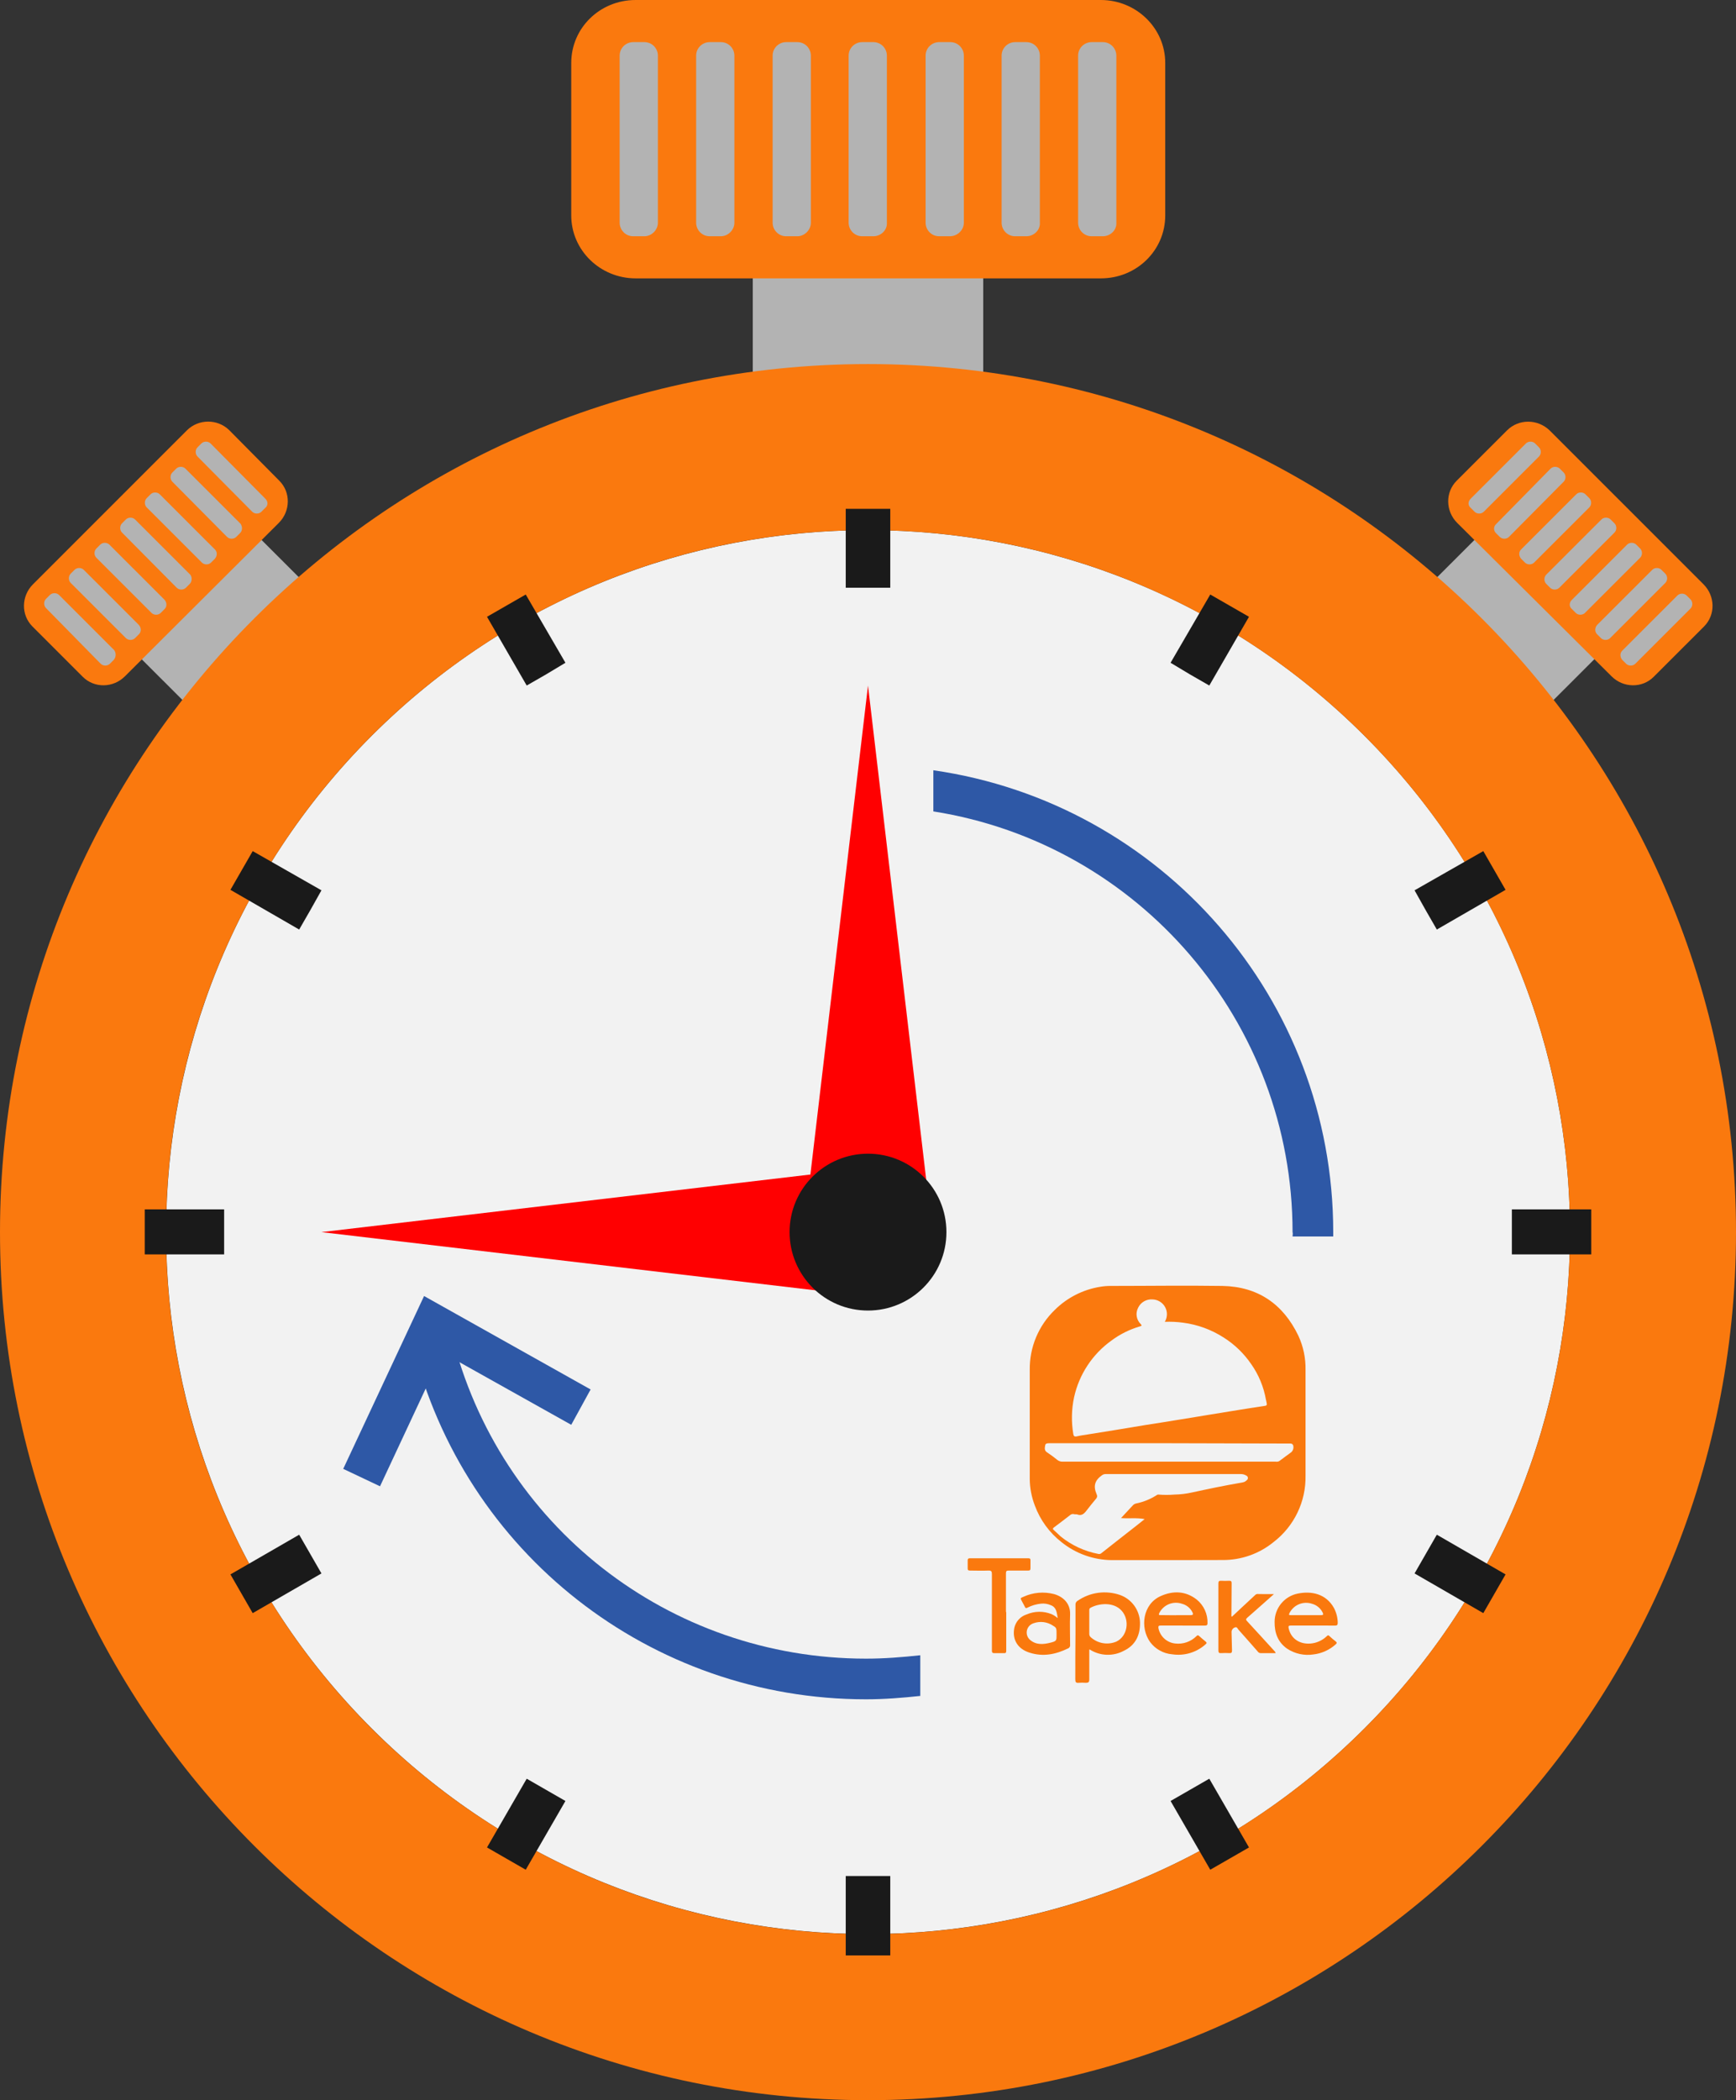 <svg width="258" height="312" viewBox="0 0 258 312" fill="none" xmlns="http://www.w3.org/2000/svg">
<rect x="0" y="0" width="258" height="312" fill="#333333" stroke="none"/>
<g clip-path="url(#clip0_2804_4529)">
<path d="M15.756 92.636L35.182 112.056L44.103 103.209L52.953 94.291L33.527 74.872L24.678 83.718L15.756 92.636Z" fill="#B3B3B3"/>
<path d="M27.772 63.939L4.893 86.811C3.166 88.537 3.094 91.342 4.821 93.068L12.303 100.548C14.03 102.274 16.836 102.202 18.562 100.476L41.441 77.676C43.168 75.95 43.24 73.145 41.513 71.419L34.031 63.867C32.304 62.213 29.498 62.213 27.772 63.939Z" fill="#FA790E"/>
<path d="M16.908 98.03L16.332 98.606C15.972 98.965 15.325 98.965 14.965 98.606L6.835 90.335C6.476 89.975 6.476 89.328 6.835 88.968L7.411 88.393C7.771 88.033 8.418 88.033 8.778 88.393L16.98 96.592C17.267 97.023 17.267 97.599 16.908 98.03Z" fill="#B3B3B3"/>
<path d="M20.649 94.219L20.073 94.794C19.714 95.153 19.066 95.153 18.707 94.794L10.505 86.595C10.145 86.235 10.145 85.588 10.505 85.228L11.08 84.653C11.44 84.293 12.088 84.293 12.447 84.653L20.649 92.852C21.009 93.284 21.009 93.859 20.649 94.219Z" fill="#B3B3B3"/>
<path d="M24.462 90.478L23.887 91.054C23.527 91.413 22.879 91.413 22.52 91.054L14.318 82.855C13.958 82.495 13.958 81.848 14.318 81.488L14.893 80.913C15.253 80.553 15.9 80.553 16.26 80.913L24.462 89.112C24.822 89.543 24.822 90.119 24.462 90.478Z" fill="#B3B3B3"/>
<path d="M28.203 86.739L27.628 87.314C27.268 87.674 26.62 87.674 26.261 87.314L18.131 79.115C17.771 78.755 17.771 78.108 18.131 77.748L18.706 77.173C19.066 76.813 19.713 76.813 20.073 77.173L28.275 85.372C28.563 85.732 28.563 86.379 28.203 86.739Z" fill="#B3B3B3"/>
<path d="M31.945 82.999L31.369 83.574C31.009 83.933 30.362 83.933 30.002 83.574L21.8 75.375C21.44 75.015 21.44 74.368 21.8 74.008L22.376 73.433C22.735 73.073 23.383 73.073 23.743 73.433L31.945 81.632C32.304 81.992 32.304 82.567 31.945 82.999Z" fill="#B3B3B3"/>
<path d="M35.686 79.187L35.11 79.762C34.75 80.122 34.103 80.122 33.743 79.762L25.613 71.563C25.253 71.203 25.253 70.556 25.613 70.196L26.189 69.621C26.548 69.261 27.196 69.261 27.556 69.621L35.758 77.82C36.045 78.252 36.045 78.827 35.686 79.187Z" fill="#B3B3B3"/>
<path d="M39.427 75.447L38.851 76.022C38.492 76.382 37.844 76.382 37.484 76.022L29.354 67.823C28.994 67.463 28.994 66.816 29.354 66.456L29.93 65.881C30.29 65.521 30.937 65.521 31.297 65.881L39.427 74.08C39.858 74.512 39.858 75.087 39.427 75.447Z" fill="#B3B3B3"/>
<path d="M242.244 92.636L222.819 112.056L213.897 103.209L205.048 94.291L224.473 74.872L233.323 83.718L242.244 92.636Z" fill="#B3B3B3"/>
<path d="M230.301 63.939L253.18 86.811C254.907 88.537 254.979 91.342 253.252 93.068L245.769 100.548C244.043 102.274 241.237 102.202 239.51 100.476L216.559 77.676C214.832 75.95 214.76 73.145 216.487 71.419L223.97 63.939C225.696 62.213 228.502 62.213 230.301 63.939Z" fill="#FA790E"/>
<path d="M241.093 98.031L241.669 98.606C242.028 98.966 242.676 98.966 243.036 98.606L251.237 90.407C251.597 90.047 251.597 89.4 251.237 89.04L250.662 88.465C250.302 88.105 249.655 88.105 249.295 88.465L241.093 96.664C240.733 97.024 240.733 97.599 241.093 98.031Z" fill="#B3B3B3"/>
<path d="M237.352 94.219L237.927 94.794C238.287 95.153 238.935 95.153 239.294 94.794L247.496 86.595C247.856 86.235 247.856 85.588 247.496 85.228L246.921 84.653C246.561 84.293 245.913 84.293 245.554 84.653L237.352 92.852C236.992 93.284 236.992 93.859 237.352 94.219Z" fill="#B3B3B3"/>
<path d="M233.61 90.478L234.186 91.054C234.546 91.413 235.193 91.413 235.553 91.054L243.755 82.855C244.115 82.495 244.115 81.848 243.755 81.488L243.179 80.913C242.82 80.553 242.172 80.553 241.812 80.913L233.61 89.112C233.179 89.543 233.179 90.119 233.61 90.478Z" fill="#B3B3B3"/>
<path d="M229.798 86.739L230.373 87.314C230.733 87.674 231.38 87.674 231.74 87.314L239.942 79.115C240.302 78.755 240.302 78.108 239.942 77.748L239.367 77.173C239.007 76.813 238.359 76.813 238 77.173L229.798 85.372C229.438 85.732 229.438 86.379 229.798 86.739Z" fill="#B3B3B3"/>
<path d="M226.056 82.999L226.632 83.574C226.992 83.933 227.639 83.933 227.999 83.574L236.201 75.375C236.561 75.015 236.561 74.368 236.201 74.008L235.625 73.433C235.266 73.073 234.618 73.073 234.258 73.433L226.056 81.632C225.697 81.992 225.697 82.567 226.056 82.999Z" fill="#B3B3B3"/>
<path d="M222.315 79.187L222.891 79.762C223.251 80.122 223.898 80.122 224.258 79.762L232.388 71.563C232.747 71.203 232.747 70.556 232.388 70.196L231.812 69.621C231.452 69.261 230.805 69.261 230.445 69.621L222.315 77.892C221.955 78.252 221.955 78.827 222.315 79.187Z" fill="#B3B3B3"/>
<path d="M218.574 75.447L219.149 76.022C219.509 76.382 220.157 76.382 220.516 76.022L228.718 67.823C229.078 67.463 229.078 66.816 228.718 66.456L228.143 65.881C227.783 65.521 227.135 65.521 226.776 65.881L218.574 74.08C218.142 74.512 218.142 75.087 218.574 75.447Z" fill="#B3B3B3"/>
<path d="M111.877 25.245V62.717H129H146.123V25.245H129H111.877Z" fill="#B3B3B3"/>
<path d="M202.776 256.782C243.516 216.055 243.516 150.024 202.776 109.298C162.036 68.572 95.983 68.572 55.243 109.298C14.503 150.024 14.503 216.055 55.243 256.782C95.983 297.508 162.036 297.508 202.776 256.782Z" fill="#F2F2F2"/>
<path d="M173.539 231.77C170.78 231.77 168.017 231.77 165.253 231.77C162.522 231.751 159.879 230.808 157.753 229.094C155.957 227.69 154.588 225.813 153.8 223.674C153.311 222.415 153.053 221.077 153.039 219.726C153.039 214.315 153.039 208.909 153.039 203.508C153.018 201.849 153.336 200.203 153.975 198.671C154.615 197.14 155.56 195.756 156.755 194.604C158.592 192.779 160.956 191.576 163.513 191.165C164.023 191.077 164.539 191.034 165.057 191.037C170.6 191.037 176.139 190.954 181.672 191.037C186.932 191.134 190.689 193.713 192.959 198.433C193.698 200.03 194.062 201.774 194.025 203.534C194.025 208.768 194.025 214.003 194.025 219.232C194.059 221.128 193.649 223.005 192.828 224.714C192.006 226.423 190.796 227.916 189.294 229.073C187.148 230.829 184.455 231.778 181.682 231.755L173.539 231.77ZM173.112 196.369C173.312 196.037 173.42 195.658 173.426 195.271C173.432 194.883 173.336 194.501 173.147 194.163C172.957 193.825 172.682 193.543 172.349 193.346C172.016 193.148 171.636 193.042 171.249 193.039C170.812 193.011 170.377 193.116 170.001 193.339C169.624 193.562 169.324 193.893 169.139 194.29C168.938 194.679 168.867 195.121 168.936 195.554C169.004 195.986 169.209 196.385 169.519 196.693C169.71 196.899 169.715 196.961 169.427 197.043C167.884 197.49 166.435 198.212 165.15 199.174C162.337 201.199 160.371 204.19 159.627 207.574C159.242 209.378 159.204 211.238 159.514 213.056C159.56 213.349 159.689 213.462 160.028 213.385C160.589 213.251 161.161 213.179 161.732 213.087C162.988 212.886 164.249 212.69 165.5 212.484L170.132 211.717C171.8 211.45 173.472 211.203 175.14 210.92C176.808 210.637 178.393 210.405 180.014 210.122C181.316 209.911 182.614 209.695 183.916 209.489C185.218 209.283 186.397 209.077 187.642 208.907C188.337 208.809 188.342 208.84 188.193 208.151C188.193 208.078 188.152 208.012 188.141 207.94C187.812 206.042 187.067 204.24 185.959 202.664C184.874 201.071 183.472 199.718 181.841 198.69C180.024 197.525 177.971 196.777 175.83 196.498C174.929 196.375 174.02 196.332 173.112 196.369V196.369ZM166.606 225.522L168.377 223.617C168.506 223.485 168.67 223.394 168.85 223.355C169.949 223.131 170.997 222.703 171.939 222.094C171.993 222.049 172.063 222.027 172.134 222.032C172.943 222.099 173.755 222.099 174.564 222.032C175.43 222.016 176.292 221.913 177.137 221.723C178.321 221.476 179.5 221.209 180.689 220.972C182.006 220.709 183.329 220.457 184.647 220.231C184.908 220.193 185.147 220.063 185.321 219.865C185.371 219.823 185.41 219.77 185.434 219.709C185.458 219.648 185.465 219.582 185.457 219.517C185.448 219.452 185.423 219.39 185.384 219.338C185.345 219.285 185.293 219.244 185.233 219.217C184.961 219.047 184.643 218.966 184.322 218.985H164.362C164.161 218.975 163.962 219.031 163.796 219.145C162.71 219.906 162.442 220.751 162.983 221.996C163.042 222.105 163.064 222.23 163.044 222.352C163.025 222.474 162.965 222.586 162.875 222.67C162.406 223.237 161.938 223.798 161.5 224.379C161.135 224.863 160.754 225.244 160.08 224.981C159.967 224.935 159.807 224.981 159.694 224.956C159.572 224.911 159.439 224.904 159.313 224.934C159.187 224.964 159.072 225.031 158.983 225.126C158.201 225.738 157.408 226.33 156.616 226.927C156.451 227.051 156.43 227.159 156.616 227.308C156.971 227.622 157.311 227.956 157.645 228.265C159.271 229.576 161.194 230.465 163.245 230.854C163.327 230.871 163.413 230.868 163.493 230.845C163.574 230.822 163.648 230.779 163.708 230.72C165.433 229.351 167.172 228.003 168.902 226.644L170.117 225.676C168.922 225.445 167.795 225.62 166.58 225.522H166.606ZM173.812 214.404H155.967C155.694 214.404 155.38 214.404 155.334 214.713C155.288 215.022 155.154 215.444 155.581 215.742C156.117 216.091 156.632 216.469 157.125 216.875C157.347 217.057 157.627 217.152 157.913 217.142C163.962 217.142 170.01 217.142 176.056 217.142H189.619C189.796 217.173 189.978 217.14 190.133 217.05C190.72 216.602 191.322 216.175 191.914 215.732C192.051 215.603 192.149 215.438 192.197 215.256C192.244 215.074 192.239 214.882 192.182 214.703C192.043 214.394 191.76 214.451 191.497 214.451L173.812 214.404Z" fill="#FA790E"/>
<path d="M161.887 245.06C161.887 246.532 161.887 248.009 161.887 249.481C161.887 249.893 161.769 249.996 161.372 249.996C161.011 249.965 160.648 249.965 160.286 249.996C159.89 250.027 159.808 249.873 159.808 249.481C159.808 247.16 159.808 244.849 159.838 242.512C159.838 241.148 159.838 239.779 159.838 238.395C159.828 238.281 159.851 238.167 159.904 238.065C159.957 237.964 160.038 237.88 160.137 237.823C161.049 237.189 162.098 236.779 163.198 236.628C164.298 236.477 165.419 236.589 166.468 236.954C167.308 237.256 168.038 237.803 168.565 238.524C169.091 239.245 169.39 240.107 169.422 240.999C169.474 242.893 168.769 244.391 167.05 245.225C166.263 245.653 165.376 245.863 164.48 245.832C163.585 245.801 162.715 245.531 161.959 245.05C161.935 245.049 161.91 245.053 161.887 245.06V245.06ZM161.887 240.942V242.687C161.879 242.782 161.892 242.877 161.925 242.966C161.958 243.055 162.01 243.136 162.077 243.202C162.584 243.669 163.215 243.981 163.893 244.1C164.572 244.22 165.271 244.142 165.907 243.876C167.595 243.068 167.919 240.685 166.72 239.311C165.521 237.937 163.302 238.173 162.062 238.853C161.887 238.945 161.887 239.095 161.887 239.259V240.942Z" fill="#FA790E"/>
<path d="M195.116 241.488C194.03 241.488 192.939 241.488 191.848 241.488C191.498 241.488 191.446 241.586 191.524 241.925C191.961 243.84 193.768 244.468 195.41 244.056C196.084 243.884 196.702 243.538 197.201 243.053C197.35 242.908 197.417 242.898 197.576 243.053C197.867 243.332 198.175 243.594 198.498 243.835C198.719 244.005 198.693 244.128 198.498 244.293C197.579 245.119 196.426 245.638 195.199 245.781C193.838 245.989 192.448 245.687 191.297 244.931C189.912 243.964 189.403 242.574 189.429 240.917C189.435 239.932 189.78 238.98 190.405 238.22C191.03 237.46 191.897 236.938 192.862 236.742C194.921 236.32 197.072 236.778 198.246 238.873C198.605 239.553 198.799 240.308 198.812 241.076C198.812 241.411 198.704 241.503 198.385 241.498C197.299 241.483 196.187 241.488 195.116 241.488ZM194.087 239.944C194.828 239.944 195.569 239.944 196.31 239.944C196.717 239.944 196.691 239.81 196.552 239.522C196.396 239.216 196.178 238.946 195.912 238.729C195.647 238.512 195.339 238.353 195.008 238.261C194.374 238.044 193.684 238.064 193.064 238.318C192.444 238.572 191.937 239.041 191.637 239.64C191.503 239.923 191.59 239.949 191.843 239.944C192.584 239.944 193.325 239.944 194.066 239.944H194.087Z" fill="#FA790E"/>
<path d="M175.759 241.488C174.699 241.488 173.639 241.488 172.579 241.488C172.229 241.488 172.095 241.513 172.177 241.935C172.304 242.524 172.615 243.056 173.065 243.456C173.514 243.855 174.08 244.102 174.679 244.159C175.247 244.223 175.823 244.159 176.364 243.971C176.905 243.783 177.396 243.476 177.803 243.073C177.937 242.944 178.024 242.872 178.194 243.027C178.508 243.32 178.848 243.598 179.182 243.871C179.347 244.005 179.378 244.108 179.182 244.267C178.514 244.869 177.721 245.316 176.859 245.574C175.997 245.832 175.089 245.895 174.2 245.76C173.558 245.707 172.934 245.518 172.371 245.205C171.807 244.893 171.317 244.464 170.931 243.948C169.387 241.791 169.82 238.286 172.522 237.102C174.365 236.284 176.202 236.351 177.839 237.617C178.366 238.041 178.787 238.583 179.068 239.198C179.349 239.814 179.481 240.487 179.455 241.163C179.455 241.447 179.306 241.498 179.064 241.493H175.754L175.759 241.488ZM174.771 239.944C175.502 239.944 176.228 239.944 176.954 239.944C177.376 239.944 177.334 239.758 177.211 239.506C177.057 239.2 176.84 238.93 176.574 238.714C176.307 238.498 175.998 238.342 175.667 238.255C175.033 238.037 174.341 238.056 173.72 238.309C173.1 238.561 172.591 239.031 172.29 239.63C172.162 239.902 172.234 239.944 172.496 239.938C173.263 239.954 174.02 239.959 174.771 239.959V239.944Z" fill="#FA790E"/>
<path d="M157.198 240.387C157.049 239.568 157.023 238.781 156.169 238.467C155.717 238.265 155.22 238.185 154.728 238.235C154.023 238.306 153.337 238.506 152.705 238.827C152.504 238.94 152.406 238.92 152.309 238.698C152.211 238.477 152.025 238.184 151.881 237.895C151.619 237.417 151.619 237.417 152.108 237.216C153.53 236.564 155.133 236.422 156.647 236.815C157.975 237.185 159.092 238.184 159.036 239.836C158.979 241.334 159.036 242.831 159.036 244.329C159.056 244.449 159.033 244.573 158.97 244.677C158.908 244.782 158.811 244.861 158.696 244.901C156.889 245.781 155.011 246.151 153.034 245.523C151.346 245.009 150.384 243.67 150.749 241.823C150.854 241.36 151.079 240.933 151.4 240.585C151.722 240.236 152.129 239.978 152.581 239.836C153.162 239.586 153.787 239.454 154.419 239.446C155.052 239.438 155.679 239.555 156.267 239.79C156.604 239.943 156.918 240.144 157.198 240.387ZM157.023 242.821C157.023 241.936 157.023 241.817 156.55 241.545C156.122 241.244 155.628 241.052 155.11 240.984C154.592 240.917 154.065 240.977 153.575 241.159C153.33 241.239 153.112 241.383 152.942 241.576C152.772 241.769 152.657 242.004 152.609 242.257C152.561 242.51 152.581 242.771 152.667 243.013C152.754 243.255 152.904 243.47 153.101 243.634C154.007 244.401 155.078 244.298 156.112 244.036C157.039 243.799 157.023 243.742 157.023 242.821V242.821Z" fill="#FA790E"/>
<path d="M189.326 236.82C187.962 238.029 186.675 239.182 185.373 240.32C185.131 240.526 185.141 240.649 185.373 240.876C186.706 242.312 188.019 243.763 189.341 245.209C189.434 245.312 189.563 245.395 189.568 245.59C188.822 245.59 188.085 245.59 187.349 245.59C187.256 245.585 187.165 245.557 187.085 245.509C187.006 245.46 186.939 245.393 186.891 245.312C185.949 244.247 185.018 243.166 184.06 242.106C183.932 241.962 183.844 241.642 183.546 241.766C183.383 241.814 183.243 241.918 183.149 242.059C183.055 242.2 183.013 242.369 183.031 242.538C183.072 243.423 183.057 244.309 183.098 245.194C183.098 245.518 183 245.601 182.707 245.585C182.301 245.559 181.893 245.559 181.487 245.585C181.152 245.611 181.075 245.498 181.075 245.178C181.075 243.027 181.075 240.876 181.075 238.729C181.075 237.566 181.075 236.403 181.075 235.24C181.075 234.936 181.158 234.823 181.461 234.838C181.869 234.859 182.278 234.859 182.686 234.838C182.98 234.838 183.047 234.941 183.041 235.214C183.041 236.789 183.016 238.359 183.01 239.923C183.01 240.001 182.974 240.098 183.077 240.186L184.58 238.776L186.516 236.979C186.601 236.881 186.721 236.818 186.85 236.804C187.653 236.825 188.466 236.82 189.326 236.82Z" fill="#FA790E"/>
<path d="M149.544 239.481C149.544 241.4 149.544 243.32 149.544 245.23C149.544 245.539 149.457 245.6 149.184 245.59C148.721 245.59 148.252 245.59 147.784 245.59C147.46 245.59 147.413 245.477 147.413 245.189C147.413 241.411 147.413 237.638 147.413 233.865C147.413 233.428 147.321 233.299 146.873 233.32C145.972 233.361 145.071 233.32 144.165 233.32C143.903 233.32 143.8 233.253 143.815 232.98C143.815 232.589 143.815 232.192 143.815 231.801C143.815 231.58 143.898 231.498 144.124 231.498C147.031 231.498 149.937 231.498 152.843 231.498C153.065 231.498 153.157 231.57 153.147 231.801C153.147 232.192 153.147 232.584 153.147 232.975C153.147 233.253 153.06 233.325 152.797 233.32C151.84 233.32 150.877 233.32 149.92 233.32C149.596 233.32 149.498 233.397 149.503 233.731C149.503 235.651 149.503 237.571 149.503 239.481H149.544Z" fill="#FA790E"/>
<path d="M129 54.086C57.773 54.086 0 111.84 0 183.043C0 254.246 57.773 312 129 312C200.227 312 258 254.246 258 183.043C258 111.84 200.227 54.086 129 54.086ZM129 287.331C71.371 287.331 24.678 240.653 24.678 183.043C24.678 125.433 71.371 78.755 129 78.755C186.629 78.755 233.322 125.433 233.322 183.043C233.322 240.653 186.629 287.331 129 287.331Z" fill="#FA790E"/>
<path d="M129 101.842L119.431 183.043H129H138.569L129 101.842Z" fill="#FF0001"/>
<path d="M47.773 183.043L129 192.609V183.043V173.477L47.773 183.043Z" fill="#FF0001"/>
<path d="M129 171.391C122.597 171.391 117.345 176.57 117.345 183.043C117.345 189.444 122.525 194.694 129 194.694C135.403 194.694 140.655 189.516 140.655 183.043C140.655 176.57 135.403 171.391 129 171.391Z" fill="#1A1A1A"/>
<path d="M125.691 278.7V290.495H129H132.31V278.7H129H125.691Z" fill="#1A1A1A"/>
<path d="M81.156 100.188L84.034 98.462L78.134 88.321L75.256 89.975L72.378 91.629L78.278 101.842L81.156 100.188Z" fill="#1A1A1A"/>
<path d="M35.901 129.317L34.247 132.194L44.463 138.091L46.118 135.214L47.773 132.265L37.556 126.44L35.901 129.317Z" fill="#1A1A1A"/>
<path d="M21.512 183.043V186.351H33.311V183.043V179.663H21.512V183.043Z" fill="#1A1A1A"/>
<path d="M44.463 227.994L34.247 233.892L35.901 236.769L37.556 239.646L47.773 233.748L46.118 230.871L44.463 227.994Z" fill="#1A1A1A"/>
<path d="M78.278 264.243L72.378 274.456L75.256 276.111L78.134 277.765L84.034 267.552L81.156 265.898L78.278 264.243Z" fill="#1A1A1A"/>
<path d="M176.845 265.898L173.967 267.552L179.866 277.765L182.744 276.111L185.622 274.456L179.723 264.243L176.845 265.898Z" fill="#1A1A1A"/>
<path d="M211.882 230.871L210.228 233.748L220.444 239.646L222.099 236.769L223.753 233.892L213.537 227.994L211.882 230.871Z" fill="#1A1A1A"/>
<path d="M224.689 179.663V183.043V186.351H236.488V183.043V179.663H224.689Z" fill="#1A1A1A"/>
<path d="M220.444 126.44L210.228 132.265L211.882 135.214L213.537 138.091L223.753 132.194L222.099 129.317L220.444 126.44Z" fill="#1A1A1A"/>
<path d="M179.723 101.842L185.622 91.629L182.744 89.975L179.866 88.321L173.967 98.462L176.845 100.188L179.723 101.842Z" fill="#1A1A1A"/>
<path d="M125.691 75.591V87.314H129H132.31V75.591H129H125.691Z" fill="#1A1A1A"/>
<path d="M128.712 246.407C99.43 246.407 74.105 226.628 67.126 198.219L61.298 199.657C68.925 230.727 96.696 252.448 128.712 252.448C131.374 252.448 134.108 252.232 136.77 251.945V245.903C134.108 246.191 131.446 246.407 128.712 246.407Z" fill="#2E58A6"/>
<path d="M63.025 192.537L51.01 218.213L56.478 220.802L65.759 200.952L84.897 211.668L87.775 206.418L63.025 192.537Z" fill="#2E58A6"/>
<path d="M192.097 183.69H198.141C198.141 183.474 198.141 183.259 198.141 183.043C198.141 148.448 172.672 119.319 138.713 114.429V120.542C169.29 125.361 192.097 151.828 192.097 183.043C192.169 183.259 192.097 183.474 192.097 183.69Z" fill="#2E58A6"/>
<path d="M163.606 0H94.466C89.142 0 84.897 4.172 84.897 9.35V32.005C84.897 37.184 89.214 41.355 94.466 41.355H163.606C168.93 41.355 173.175 37.184 173.175 32.005V9.35C173.175 4.172 168.858 0 163.606 0Z" fill="#FA790E"/>
<path d="M95.761 35.098H94.106C92.955 35.098 92.092 34.163 92.092 33.084V8.271C92.092 7.12 93.027 6.257 94.106 6.257H95.761C96.912 6.257 97.776 7.192 97.776 8.271V33.084C97.776 34.163 96.84 35.098 95.761 35.098Z" fill="#B3B3B3"/>
<path d="M107.129 35.098H105.474C104.323 35.098 103.459 34.163 103.459 33.084V8.271C103.459 7.12 104.395 6.257 105.474 6.257H107.129C108.28 6.257 109.143 7.192 109.143 8.271V33.084C109.143 34.163 108.208 35.098 107.129 35.098Z" fill="#B3B3B3"/>
<path d="M118.496 35.098H116.841C115.69 35.098 114.827 34.163 114.827 33.084V8.271C114.827 7.12 115.762 6.257 116.841 6.257H118.496C119.647 6.257 120.51 7.192 120.51 8.271V33.084C120.51 34.163 119.575 35.098 118.496 35.098Z" fill="#B3B3B3"/>
<path d="M129.792 35.098H128.137C126.986 35.098 126.123 34.163 126.123 33.084V8.271C126.123 7.12 127.058 6.257 128.137 6.257H129.792C130.943 6.257 131.806 7.192 131.806 8.271V33.084C131.878 34.163 130.943 35.098 129.792 35.098Z" fill="#B3B3B3"/>
<path d="M141.159 35.098H139.577C138.425 35.098 137.562 34.163 137.562 33.084V8.271C137.562 7.12 138.497 6.257 139.577 6.257H141.231C142.382 6.257 143.246 7.192 143.246 8.271V33.084C143.246 34.163 142.31 35.098 141.159 35.098Z" fill="#B3B3B3"/>
<path d="M152.527 35.098H150.872C149.721 35.098 148.857 34.163 148.857 33.084V8.271C148.857 7.12 149.793 6.257 150.872 6.257H152.527C153.678 6.257 154.541 7.192 154.541 8.271V33.084C154.613 34.163 153.678 35.098 152.527 35.098Z" fill="#B3B3B3"/>
<path d="M163.894 35.098H162.24C161.088 35.098 160.225 34.163 160.225 33.084V8.271C160.225 7.12 161.16 6.257 162.24 6.257H163.894C165.046 6.257 165.909 7.192 165.909 8.271V33.084C165.981 34.163 165.046 35.098 163.894 35.098Z" fill="#B3B3B3"/>
</g>
<defs>
<clipPath id="clip0_2804_4529">
<rect width="258" height="312" fill="white"/>
</clipPath>
</defs>
</svg>
